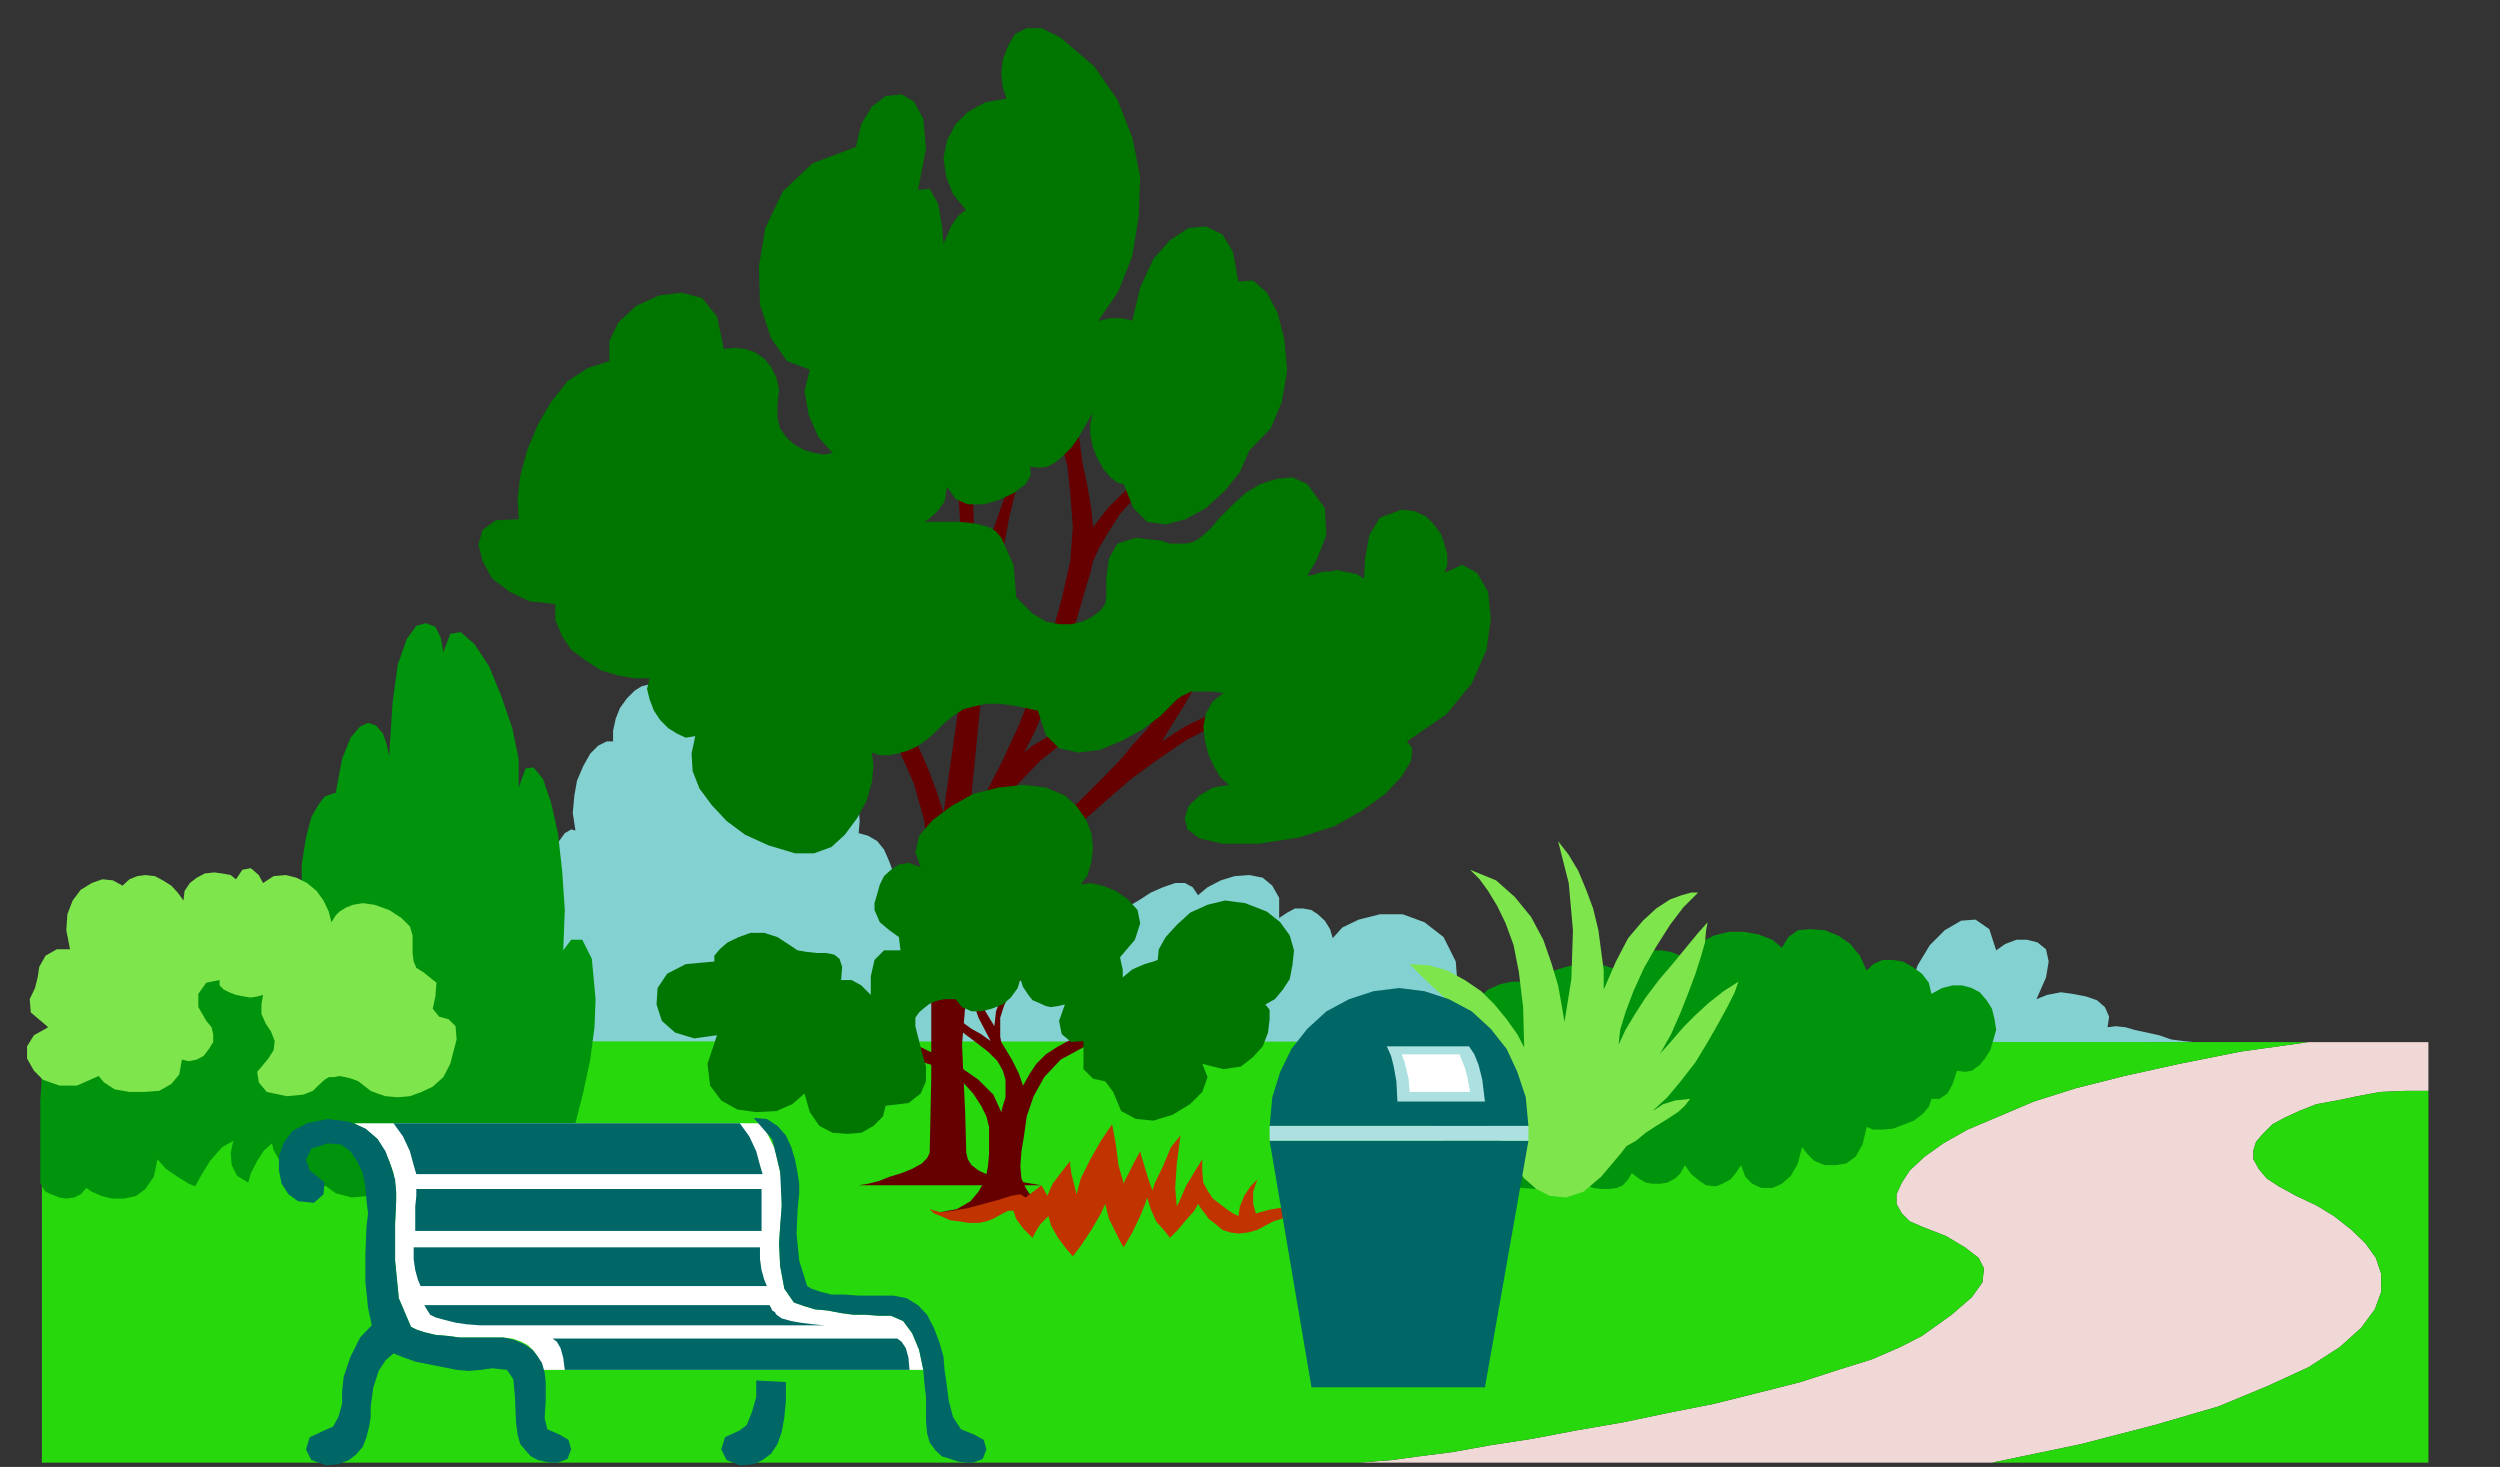 <?xml version="1.0" encoding="UTF-8" standalone="no"?>
<svg
   xmlns:ooo="http://xml.openoffice.org/svg/export"
   xmlns:dc="http://purl.org/dc/elements/1.1/"
   xmlns:cc="http://creativecommons.org/ns#"
   xmlns:rdf="http://www.w3.org/1999/02/22-rdf-syntax-ns#"
   xmlns:svg="http://www.w3.org/2000/svg"
   xmlns="http://www.w3.org/2000/svg"
   xmlns:sodipodi="http://sodipodi.sourceforge.net/DTD/sodipodi-0.dtd"
   xmlns:inkscape="http://www.inkscape.org/namespaces/inkscape"
   version="1.2"
   width="47.14mm"
   height="27.66mm"
   viewBox="0 0 4714 2766"
   preserveAspectRatio="xMidYMid"
   xml:space="preserve"
   id="svg124"
   sodipodi:docname="park.svg"
   style="fill-rule:evenodd;stroke-width:28.222;stroke-linejoin:round"
   inkscape:version="0.92.5 (2060ec1f9f, 2020-04-08)"><rect x="0" y="0" width="4714" height="2766" fill="#333333" stroke="none"/><sodipodi:namedview
   pagecolor="#ffffff"
   bordercolor="#666666"
   borderopacity="1"
   objecttolerance="10"
   gridtolerance="10"
   guidetolerance="10"
   inkscape:pageopacity="0"
   inkscape:pageshadow="2"
   inkscape:window-width="664"
   inkscape:window-height="487"
   id="namedview126"
   showgrid="false"
   inkscape:zoom="0.2102413"
   inkscape:cx="89.083465"
   inkscape:cy="52.270865"
   inkscape:window-x="0"
   inkscape:window-y="0"
   inkscape:window-maximized="0"
   inkscape:current-layer="svg124" />
 <defs
   class="ClipPathGroup"
   id="defs8">
  <clipPath
   id="presentation_clip_path"
   clipPathUnits="userSpaceOnUse">
   <rect
   x="0"
   y="0"
   width="21000"
   height="29700"
   id="rect2" />
  </clipPath>
  <clipPath
   id="presentation_clip_path_shrink"
   clipPathUnits="userSpaceOnUse">
   <rect
   x="21"
   y="29"
   width="20958"
   height="29641"
   id="rect5" />
  </clipPath>
 </defs>
 <defs
   class="TextShapeIndex"
   id="defs12">
  <g
   ooo:slide="id1"
   ooo:id-list="id3"
   id="g10" />
 </defs>
 <defs
   class="EmbeddedBulletChars"
   id="defs44">
  <g
   id="bullet-char-template-57356"
   transform="matrix(4.8828125e-4,0,0,-4.8828125e-4,0,0)">
   <path
   d="M 580,1141 1163,571 580,0 -4,571 Z"
   id="path14"
   inkscape:connector-curvature="0" />
  </g>
  <g
   id="bullet-char-template-57354"
   transform="matrix(4.8828125e-4,0,0,-4.8828125e-4,0,0)">
   <path
   d="M 8,1128 H 1137 V 0 H 8 Z"
   id="path17"
   inkscape:connector-curvature="0" />
  </g>
  <g
   id="bullet-char-template-10146"
   transform="matrix(4.8828125e-4,0,0,-4.8828125e-4,0,0)">
   <path
   d="M 174,0 602,739 174,1481 1456,739 Z M 1358,739 309,1346 659,739 Z"
   id="path20"
   inkscape:connector-curvature="0" />
  </g>
  <g
   id="bullet-char-template-10132"
   transform="matrix(4.8828125e-4,0,0,-4.8828125e-4,0,0)">
   <path
   d="M 2015,739 1276,0 H 717 l 543,543 H 174 v 393 h 1086 l -543,545 h 557 z"
   id="path23"
   inkscape:connector-curvature="0" />
  </g>
  <g
   id="bullet-char-template-10007"
   transform="matrix(4.8828125e-4,0,0,-4.8828125e-4,0,0)">
   <path
   d="m 0,-2 c -7,16 -16,29 -25,39 l 381,530 c -94,256 -141,385 -141,387 0,25 13,38 40,38 9,0 21,-2 34,-5 21,4 42,12 65,25 l 27,-13 111,-251 280,301 64,-25 24,25 c 21,-10 41,-24 62,-43 C 886,937 835,863 770,784 769,783 710,716 594,584 L 774,223 c 0,-27 -21,-55 -63,-84 l 16,-20 C 717,90 699,76 672,76 641,76 570,178 457,381 L 164,-76 c -22,-34 -53,-51 -92,-51 -42,0 -63,17 -64,51 -7,9 -10,24 -10,44 0,9 1,19 2,30 z"
   id="path26"
   inkscape:connector-curvature="0" />
  </g>
  <g
   id="bullet-char-template-10004"
   transform="matrix(4.8828125e-4,0,0,-4.8828125e-4,0,0)">
   <path
   d="M 285,-33 C 182,-33 111,30 74,156 52,228 41,333 41,471 c 0,78 14,145 41,201 34,71 87,106 158,106 53,0 88,-31 106,-94 l 23,-176 c 8,-64 28,-97 59,-98 l 735,706 c 11,11 33,17 66,17 42,0 63,-15 63,-46 V 965 c 0,-36 -10,-64 -30,-84 L 442,47 C 390,-6 338,-33 285,-33 Z"
   id="path29"
   inkscape:connector-curvature="0" />
  </g>
  <g
   id="bullet-char-template-9679"
   transform="matrix(4.8828125e-4,0,0,-4.8828125e-4,0,0)">
   <path
   d="M 813,0 C 632,0 489,54 383,161 276,268 223,411 223,592 c 0,181 53,324 160,431 106,107 249,161 430,161 179,0 323,-54 432,-161 108,-107 162,-251 162,-431 0,-180 -54,-324 -162,-431 C 1136,54 992,0 813,0 Z"
   id="path32"
   inkscape:connector-curvature="0" />
  </g>
  <g
   id="bullet-char-template-8226"
   transform="matrix(4.8828125e-4,0,0,-4.8828125e-4,0,0)">
   <path
   d="m 346,457 c -73,0 -137,26 -191,78 -54,51 -81,114 -81,188 0,73 27,136 81,188 54,52 118,78 191,78 73,0 134,-26 185,-79 51,-51 77,-114 77,-187 0,-75 -25,-137 -76,-188 -50,-52 -112,-78 -186,-78 z"
   id="path35"
   inkscape:connector-curvature="0" />
  </g>
  <g
   id="bullet-char-template-8211"
   transform="matrix(4.8828125e-4,0,0,-4.8828125e-4,0,0)">
   <path
   d="M -4,459 H 1135 V 606 H -4 Z"
   id="path38"
   inkscape:connector-curvature="0" />
  </g>
  <g
   id="bullet-char-template-61548"
   transform="matrix(4.8828125e-4,0,0,-4.8828125e-4,0,0)">
   <path
   d="m 173,740 c 0,163 58,303 173,419 116,115 255,173 419,173 163,0 302,-58 418,-173 116,-116 174,-256 174,-419 0,-163 -58,-303 -174,-418 C 1067,206 928,148 765,148 601,148 462,206 346,322 231,437 173,577 173,740 Z"
   id="path41"
   inkscape:connector-curvature="0" />
  </g>
 </defs>
 <g
   id="g49"
   transform="translate(-8143,-13467)">
  <g
   id="id2"
   class="Master_Slide">
   <g
   id="bg-id2"
   class="Background" />
   <g
   id="bo-id2"
   class="BackgroundObjects" />
  </g>
 </g>
 <g
   class="SlideGroup"
   id="g122"
   transform="translate(-8143,-13467)">
  <g
   id="g120">
   <g
   id="container-id1">
    <g
   id="id1"
   class="Slide"
   clip-path="url(#presentation_clip_path)">
     <g
   class="Page"
   id="g116">
      <g
   class="Graphic"
   id="g114">
       <g
   id="id3">
        <rect
   class="BoundingBox"
   x="8143"
   y="13467"
   width="4714"
   height="2766"
   id="rect51"
   style="fill:none;stroke:none" />
        <path
   d="m 11749,15361 -3,-36 13,-38 23,-38 28,-28 31,-18 27,-2 26,18 13,40 17,-12 21,-8 h 20 l 20,5 16,13 5,23 -5,30 -18,41 20,-8 26,-5 22,3 26,5 20,7 15,13 8,18 -3,20 16,-2 18,2 17,5 23,5 23,5 23,8 23,3 20,2 h -617 l -3,-15 3,-18 5,-18 10,-15 13,-13 15,-5 h 20 z"
   id="path53"
   inkscape:connector-curvature="0"
   style="fill:#84d1d1;stroke:none" />
        <path
   d="m 10118,15198 10,5 15,3 18,2 23,3 20,-3 20,-2 18,-8 15,-10 16,-13 20,-12 20,-13 23,-10 23,-8 h 18 l 15,8 10,15 18,-15 25,-13 26,-8 28,-2 25,5 18,15 13,23 v 38 l 15,-10 15,-8 h 15 l 16,3 12,8 13,12 10,16 5,17 18,-20 31,-15 40,-10 h 43 l 41,15 36,28 23,46 5,66 17,5 21,13 18,22 12,23 8,28 v 28 l -10,26 -23,20 15,20 8,31 v 33 l -10,35 -21,34 -30,25 -41,10 -51,-2 -12,12 -23,10 -26,6 h -28 l -30,-6 -28,-10 -23,-20 -18,-25 -15,30 -31,23 -38,15 -43,3 -43,-5 -33,-13 -26,-26 -7,-33 -15,26 -21,20 -25,13 -26,8 -25,2 -23,-2 -18,-11 -10,-17 -25,17 -26,16 -30,7 -26,5 h -25 l -23,-7 -15,-10 -8,-18 -20,12 -23,11 -25,10 -28,5 -26,2 h -25 l -23,-10 -18,-15 -33,13 h -33 l -30,-13 -26,-20 -18,-28 -7,-31 10,-28 28,-28 -15,-12 -16,-23 -15,-26 -7,-30 -5,-28 5,-28 12,-23 26,-18 20,-18 8,-28 v -30 -20 l 2,-16 10,-18 13,-17 20,-18 23,-10 23,-8 26,3 22,12 11,-23 20,-22 30,-21 39,-15 35,-5 36,2 30,18 z"
   id="path55"
   inkscape:connector-curvature="0"
   style="fill:#84d1d1;stroke:none" />
        <path
   d="m 9470,14741 -8,-16 -13,-10 -15,-5 h -15 l -18,8 -15,10 -10,15 -3,21 -8,-6 -12,3 -13,8 -15,15 -13,18 -8,20 -5,23 v 20 h -12 l -16,8 -15,15 -13,23 -12,28 -5,28 -3,33 5,33 -8,-2 -12,7 -13,18 -13,25 -12,33 -5,36 v 41 l 10,40 -18,21 -15,61 v 73 l 20,61 -18,16 -10,53 5,71 31,66 -5,11 v 15 l 7,18 15,20 23,18 31,15 40,8 49,-3 15,10 31,10 38,5 h 40 43 l 39,-7 30,-10 18,-13 23,8 30,5 36,2 35,-2 36,-8 28,-10 18,-13 5,-20 h 35 l 31,-23 25,-38 21,-51 10,-53 5,-54 -8,-46 -18,-33 3,-17 -3,-33 -5,-41 -7,-43 -10,-44 -13,-33 -18,-20 h -18 l 5,-20 v -26 l -2,-23 -8,-22 -10,-23 -13,-16 -17,-10 -18,-5 2,-23 -2,-25 -5,-26 -8,-22 -10,-23 -15,-21 -18,-17 -20,-11 -3,-23 -10,-28 -13,-25 -18,-23 -20,-20 -20,-15 -16,-5 -12,5 -8,-5 -13,-8 -12,-5 -18,-3 -15,-2 -16,5 -12,7 z"
   id="path57"
   inkscape:connector-curvature="0"
   style="fill:#84d1d1;stroke:none" />
        <path
   d="m 12722,15524 h -45 l -46,2 -43,8 -38,8 -39,7 -33,13 -28,13 -22,12 -18,18 -13,15 -5,16 v 17 l 10,18 15,18 23,15 33,18 38,18 33,20 33,26 26,25 20,28 10,30 v 34 l -12,33 -26,35 -40,36 -59,38 -76,35 -94,39 -120,35 -139,36 -168,35 h -1194 l 25,-2 38,-3 51,-7 63,-8 72,-13 78,-12 84,-16 87,-15 86,-18 86,-17 84,-21 79,-20 71,-23 64,-20 53,-23 41,-21 56,-40 38,-33 20,-28 3,-26 -10,-20 -26,-20 -35,-21 -46,-18 -23,-10 -15,-15 -10,-18 v -18 l 10,-22 15,-23 28,-26 35,-25 46,-26 59,-25 66,-28 79,-25 91,-23 104,-23 115,-23 129,-18 h 226 z"
   id="path59"
   inkscape:connector-curvature="0"
   style="fill:#efd8d6;stroke:none" />
        <path
   d="m 11767,15780 46,18 35,21 26,20 10,20 -3,26 -20,28 -38,33 -56,40 -41,21 -53,23 -64,20 -71,23 -79,20 -84,21 -86,17 -86,18 -87,15 -84,16 -78,12 -72,13 -63,8 -51,7 -38,3 -25,2 H 8222 v -795 l 4274,2 -129,18 -115,23 -104,23 -91,23 -79,25 -66,28 -59,25 -46,26 -35,25 -28,26 -15,23 -10,22 v 18 l 10,18 15,15 z"
   id="path61"
   inkscape:connector-curvature="0"
   style="fill:#26d80c;stroke:none" />
        <path
   d="m 11899,16225 h 823 v -701 h -45 l -46,2 -43,8 -38,8 -39,7 -33,13 -28,13 -22,12 -18,18 -13,15 -5,16 v 17 l 10,18 15,18 23,15 33,18 38,18 33,20 33,26 26,25 20,28 10,30 v 34 l -12,33 -26,35 -40,36 -59,38 -76,35 -94,39 -120,35 -139,36 z"
   id="path63"
   inkscape:connector-curvature="0"
   style="fill:#26d80c;stroke:none" />
        <path
   d="m 9292,14553 17,2 26,3 30,5 38,7 41,11 43,15 49,18 48,20 48,28 46,30 46,39 43,43 38,48 33,59 28,63 20,71 10,125 3,175 v 183 l -3,143 -5,10 -10,10 -18,10 -20,8 -23,7 -20,8 -20,5 -18,3 h 345 l -30,-5 -28,-6 -25,-5 -21,-5 -15,-7 -13,-10 -7,-11 -3,-12 -2,-74 -6,-130 11,-132 35,-89 15,-15 21,-23 23,-28 28,-31 30,-35 33,-36 38,-38 43,-38 44,-38 50,-36 51,-35 54,-28 58,-28 61,-18 64,-15 66,-5 -28,-5 -38,2 -44,5 -45,10 -51,16 -51,17 -48,23 -43,28 20,-33 25,-40 23,-41 23,-46 23,-41 18,-40 15,-33 8,-28 -41,66 -33,56 -33,48 -28,41 -26,35 -22,33 -26,28 -23,28 -30,31 -38,38 -44,43 -45,46 -43,41 -36,38 -28,28 -15,15 2,-36 5,-40 13,-46 23,-51 33,-51 51,-53 71,-56 91,-56 -20,8 -23,7 -28,13 -28,13 -30,15 -26,15 -22,13 -16,13 21,-41 20,-48 18,-49 20,-51 15,-45 13,-44 10,-35 8,-26 5,-22 13,-28 17,-28 21,-33 28,-31 33,-30 38,-26 43,-23 -18,5 -20,8 -23,8 -23,12 -28,16 -25,22 -28,28 -28,36 -3,-33 -7,-41 -10,-48 -8,-61 -3,-74 6,-86 15,-102 30,-117 -15,26 -18,28 -15,35 -13,36 -10,43 -8,46 -2,51 v 56 l -15,-23 -16,-21 -20,-20 -15,-23 -18,-20 -13,-21 -10,-22 -5,-23 3,43 15,41 20,38 21,28 10,12 12,18 13,20 10,26 10,33 11,41 5,50 5,64 -5,64 -16,71 -22,79 -28,81 -31,79 -33,71 -30,58 -28,46 2,-46 8,-81 10,-102 15,-114 18,-117 20,-107 21,-86 23,-54 -16,18 -15,31 -15,35 -15,41 -16,46 -10,43 -10,38 -5,36 -8,-112 -5,-148 -10,-145 -20,-119 5,41 v 56 l -3,53 -2,38 -23,-28 -28,-35 -33,-44 -31,-48 -30,-46 -23,-45 -18,-41 -7,-31 2,33 15,44 21,45 25,51 31,49 28,45 28,41 20,33 28,112 10,191 -10,223 -28,196 -13,-41 -15,-40 -18,-41 -20,-41 -18,-38 -18,-33 -12,-28 -13,-18 -13,-23 -20,-40 -23,-51 -23,-53 -23,-56 -20,-51 -13,-41 -8,-25 6,28 10,35 10,46 15,46 15,51 18,45 15,41 16,36 -23,-16 -23,-17 -25,-18 -23,-18 -21,-15 -23,-16 -17,-10 -18,-7 -31,-18 -33,-31 -35,-43 -36,-48 -33,-48 -28,-49 -23,-40 -12,-31 7,28 13,33 18,38 20,38 23,41 25,41 26,35 28,31 -21,-5 -28,-5 -30,-5 -33,-6 h -33 -31 -25 z"
   id="path65"
   inkscape:connector-curvature="0"
   style="fill:#660000;stroke:none" />
        <path
   d="m 10041,13653 -7,-21 -3,-25 3,-28 10,-26 13,-22 22,-11 h 28 l 36,18 63,54 44,63 28,71 15,74 -3,76 -12,74 -26,66 -38,56 23,-5 h 20 l 16,3 5,2 15,-63 25,-54 31,-35 35,-23 33,-3 31,15 20,33 10,56 28,-2 26,23 20,38 13,51 5,58 -10,59 -21,50 -40,41 -18,41 -28,35 -36,33 -38,21 -38,10 -35,-5 -26,-26 -18,-45 -12,-3 -13,-10 -13,-15 -12,-21 -8,-20 -5,-23 v -23 l 5,-20 -15,25 -13,23 -13,18 -15,15 -15,13 -15,8 -16,2 -17,-2 2,15 -10,18 -23,17 -28,13 -28,8 h -30 l -23,-10 -16,-23 -5,28 -15,20 -15,13 -8,5 h 23 20 23 l 21,2 17,3 18,5 13,8 10,12 23,51 3,33 2,28 31,31 25,15 25,5 h 23 l 21,-5 17,-8 16,-12 10,-13 2,-15 v -33 l 5,-38 16,-28 35,-11 23,3 23,2 18,6 h 15 15 l 13,-3 10,-5 10,-8 13,-12 18,-21 23,-23 25,-23 28,-17 31,-10 30,-3 28,13 33,45 3,51 -18,46 -18,31 15,-3 13,-5 h 13 l 15,-3 13,3 12,2 13,3 13,8 2,-38 8,-44 20,-33 41,-15 25,3 21,10 15,15 13,18 7,20 5,18 v 20 l -5,15 33,-15 28,15 21,36 5,51 -8,58 -28,64 -48,58 -74,51 10,13 -2,23 -18,30 -31,33 -43,31 -53,30 -66,21 -76,12 h -69 l -43,-10 -23,-17 -5,-21 7,-23 21,-20 25,-15 31,-5 -16,-13 -12,-20 -11,-23 -7,-28 -3,-26 5,-25 13,-23 20,-15 -20,-3 h -15 -15 -11 l -10,5 -7,3 -10,7 -8,8 -23,23 -33,25 -38,21 -43,18 -41,5 -36,-8 -25,-25 -15,-46 -23,-5 -26,-5 -25,-3 h -23 l -23,5 -20,5 -20,13 -18,15 -18,18 -15,13 -18,12 -18,8 -18,5 -17,3 h -16 l -15,-5 3,25 -3,31 -10,35 -18,33 -23,31 -25,23 -33,12 h -36 l -50,-15 -44,-20 -35,-26 -28,-30 -23,-31 -13,-33 -2,-33 7,-33 -18,3 -17,-8 -16,-10 -15,-15 -12,-18 -8,-21 -5,-20 5,-20 h -28 l -31,-5 -33,-10 -28,-18 -28,-21 -17,-25 -13,-31 v -30 l -48,-5 -38,-18 -33,-25 -18,-33 -8,-31 8,-28 25,-18 43,-2 -2,-38 5,-44 13,-48 20,-48 25,-43 31,-39 38,-25 41,-13 v -38 l 17,-35 33,-31 44,-20 43,-5 38,10 28,35 13,61 20,-2 20,2 18,6 18,12 13,16 10,20 5,23 -3,28 v 25 l 5,20 13,18 15,13 18,10 18,5 18,3 17,-3 -27,-30 -18,-41 -8,-46 10,-40 -43,-16 -30,-43 -21,-63 -2,-72 12,-73 33,-69 56,-53 82,-31 10,-43 20,-33 26,-20 30,-3 23,13 18,33 5,56 -15,78 22,-2 16,28 7,41 3,35 15,-35 13,-18 10,-8 5,-2 -25,-31 -13,-33 -5,-36 7,-33 16,-30 23,-23 33,-18 z"
   id="path67"
   inkscape:connector-curvature="0"
   style="fill:#007500;stroke:none" />
        <path
   d="m 9896,15290 v 13 15 l 6,18 5,15 10,20 15,18 20,20 28,21 26,20 18,18 10,18 5,17 v 18 15 l -5,16 -3,12 -15,-33 -28,-28 -33,-23 -38,-20 -41,-20 -38,-23 -36,-25 -25,-34 8,23 15,23 20,21 23,15 -20,-3 -26,-5 -30,-5 -33,-8 -31,-7 -30,-10 -23,-10 -15,-13 7,10 16,13 20,10 25,13 31,12 35,10 41,8 43,8 41,10 35,15 28,18 21,23 15,23 10,20 5,20 v 16 15 20 l -2,23 -5,25 -13,23 -15,18 -26,15 -33,6 15,2 h 13 l 13,-2 h 13 l 12,-3 h 10 l 8,-3 8,-2 10,-3 15,3 20,2 23,3 23,3 23,2 h 20 l 18,-2 -20,-3 -18,-8 -18,-7 -15,-13 -10,-15 -8,-18 -2,-23 2,-28 5,-30 5,-36 13,-38 20,-36 31,-33 46,-25 63,-18 82,-8 -11,-2 -15,-3 h -18 -20 l -18,3 -15,2 -15,3 -8,2 18,-7 23,-10 28,-16 30,-15 31,-15 25,-15 18,-16 13,-15 -16,8 -20,12 -25,16 -31,15 -30,15 -28,16 -26,10 -18,7 -15,5 -18,8 -20,10 -18,10 -20,13 -18,18 -12,18 -13,23 -8,-23 -13,-26 -12,-20 -8,-13 -2,-10 v -15 -21 l 7,-22 10,-23 18,-23 26,-21 35,-15 -13,3 -17,5 -18,7 -15,13 -18,18 -13,20 -10,26 -3,28 -17,-28 -13,-56 v -69 l 28,-74 -15,18 -13,23 -10,28 -5,31 -3,35 5,38 13,38 23,44 -18,-13 -18,-10 -18,-13 -15,-15 -15,-18 -13,-18 -10,-25 z"
   id="path69"
   inkscape:connector-curvature="0"
   style="fill:#660000;stroke:none" />
        <path
   d="m 9945,15351 h -10 -11 l -10,2 -10,3 -10,5 -10,8 -8,7 -7,10 v 16 l 5,20 7,28 8,28 v 28 l -10,23 -23,18 -43,5 -5,20 -18,18 -23,13 -26,2 -28,-2 -25,-13 -18,-26 -10,-35 -23,20 -30,13 -38,2 -36,-5 -30,-17 -21,-28 -5,-41 18,-54 -43,6 -36,-11 -25,-22 -10,-31 2,-31 18,-27 35,-18 54,-5 v -11 l 10,-12 15,-13 21,-10 22,-8 h 26 l 25,8 23,15 15,10 18,3 18,2 h 18 l 15,3 10,8 5,15 -2,25 h 20 l 18,10 13,13 5,5 v -35 l 7,-31 18,-18 h 31 l -3,-25 -18,-13 -18,-15 -10,-23 v -13 l 5,-17 5,-18 8,-16 13,-12 15,-10 18,-3 23,8 -10,-28 7,-31 26,-30 35,-26 41,-23 48,-12 46,-5 43,5 36,15 22,20 18,26 10,25 3,28 -3,26 -7,25 -13,18 18,-3 23,5 25,10 23,16 18,20 5,25 -10,31 -28,33 2,10 3,13 v 10 5 l 18,-15 23,-10 17,-5 8,-3 2,-20 13,-23 21,-23 25,-23 33,-15 33,-8 38,5 41,16 25,20 18,25 8,28 -3,28 -5,26 -13,20 -15,18 -18,10 8,10 v 18 l -3,25 -10,26 -18,20 -23,18 -33,5 -40,-10 10,25 -10,28 -23,23 -33,20 -36,11 -33,-3 -28,-15 -15,-36 -15,-20 -23,-5 -18,-18 v -53 l -23,2 -18,-15 -5,-25 11,-31 -13,3 -13,2 -10,-2 -13,-6 -12,-5 -8,-10 -10,-15 -5,-15 -5,17 -13,18 -15,13 -21,8 -20,5 h -18 l -18,-8 z"
   id="path71"
   inkscape:connector-curvature="0"
   style="fill:#007500;stroke:none" />
        <path
   d="m 10120,15760 5,18 13,23 15,20 13,15 15,-20 20,-30 18,-31 8,-18 7,28 13,26 10,20 5,8 16,-28 15,-31 10,-25 3,-10 7,22 10,23 16,18 10,13 15,-15 15,-18 16,-18 7,-13 5,8 8,10 7,10 13,10 13,11 15,5 15,2 18,-2 18,-5 15,-8 15,-8 16,-5 12,-5 13,-5 h 10 l 8,3 -10,-5 -10,-6 -13,-2 h -15 l -13,2 -13,3 -10,3 -8,2 -5,-18 v -23 l 5,-15 3,-8 -13,13 -12,18 -8,20 -3,18 -10,-5 -12,-8 -13,-10 -13,-10 -10,-15 -8,-15 -2,-21 v -23 l -13,21 -18,30 -12,28 -5,10 -3,-35 3,-46 5,-38 2,-15 -18,22 -15,36 -15,31 -5,15 -8,-23 -7,-23 -6,-20 -2,-8 -10,18 -10,20 -8,15 -3,8 -10,-35 -5,-39 -5,-28 -2,-10 -21,31 -20,35 -18,36 -8,30 -5,-20 -5,-20 -2,-15 v -8 l -18,23 -15,20 -8,18 -2,5 -11,-20 -30,23 -10,-6 -18,3 -25,8 -26,7 -30,8 -28,5 -23,3 -21,-6 8,8 13,5 18,8 17,2 18,3 h 18 l 15,-3 13,-5 18,-10 10,-5 h 7 3 l 5,15 13,18 13,13 5,5 5,-10 10,-16 10,-10 z"
   id="path73"
   inkscape:connector-curvature="0"
   style="fill:#c13300;stroke:none" />
        <path
   d="m 8979,14697 -5,-28 -10,-20 -18,-7 -18,5 -18,25 -17,48 -10,74 -6,99 -5,-23 -7,-20 -13,-15 -15,-5 -15,7 -18,21 -16,40 -12,64 -8,2 -13,5 -12,16 -13,23 -10,38 -8,51 v 68 l 5,89 -2,-2 -8,-8 -13,-2 -10,7 -10,20 -5,41 v 69 l 10,101 18,102 23,69 25,43 31,23 30,8 31,-3 25,-5 26,-5 22,10 36,10 41,8 45,5 h 46 l 41,-8 35,-12 21,-23 10,-3 13,-25 15,-38 15,-51 15,-59 13,-61 8,-61 2,-53 -7,-76 -18,-36 h -21 l -15,20 3,-76 -5,-74 -8,-71 -13,-58 -15,-44 -18,-22 -15,2 -13,36 v -54 l -12,-58 -21,-61 -23,-56 -27,-41 -26,-23 -20,3 z"
   id="path75"
   inkscape:connector-curvature="0"
   style="fill:#00930c;stroke:none" />
        <path
   d="m 8420,15239 -13,-8 h -23 -22 l -26,8 -23,10 -18,13 -10,18 v 23 l -30,12 -18,36 -8,43 13,38 -13,23 -7,41 -3,46 v 40 33 31 28 23 l 3,7 7,10 11,5 15,6 13,2 15,-2 12,-6 11,-12 10,7 18,8 20,5 h 23 l 23,-5 17,-13 16,-23 7,-33 16,18 22,15 21,13 12,5 11,-20 17,-28 23,-26 21,-12 -5,23 2,23 10,20 21,13 5,-18 12,-23 13,-20 15,-13 3,13 10,17 15,21 18,17 20,16 18,5 18,-10 15,-23 5,12 16,8 17,5 h 23 l 21,-5 20,-8 15,-12 10,-15 10,5 h 18 l 23,-5 23,-13 18,-15 12,-26 3,-30 -13,-38 5,-21 v -25 l -2,-31 -5,-30 -13,-28 -18,-23 -25,-15 -33,-3 -3,-20 -10,-23 -18,-20 -23,-18 -27,-10 -31,-6 -33,8 -36,20 3,-17 2,-18 v -20 l -5,-21 -15,-18 -25,-17 -38,-11 -54,-7 h -40 l -39,5 -30,7 -23,11 -20,12 -10,13 -8,13 z"
   id="path77"
   inkscape:connector-curvature="0"
   style="fill:#00930c;stroke:none" />
        <path
   d="m 11210,15308 -20,-13 -23,-8 -23,-2 h -25 l -23,5 -23,7 -18,11 -12,15 -23,-5 h -26 l -23,5 -22,10 -18,15 -13,21 -5,23 2,27 -33,6 -25,20 -15,33 -5,43 5,46 15,43 31,36 43,28 7,12 18,11 26,7 30,3 31,2 30,-2 23,-8 18,-10 15,10 18,8 15,2 h 15 l 15,-2 11,-5 10,-11 7,-12 13,10 13,8 13,2 h 15 l 13,-2 15,-8 10,-10 8,-15 12,17 16,13 12,8 18,2 13,-5 15,-8 10,-12 10,-15 8,22 13,13 17,8 h 21 l 18,-8 17,-15 13,-23 8,-31 10,13 13,13 20,8 h 20 l 20,-3 18,-13 13,-23 8,-33 12,5 h 18 l 20,-2 21,-8 18,-7 17,-13 11,-13 5,-15 h 15 l 15,-10 10,-18 8,-25 15,2 13,-2 15,-11 10,-12 10,-16 5,-17 6,-21 -3,-20 -5,-20 -10,-16 -13,-15 -15,-8 -18,-5 h -18 l -20,5 -20,11 -5,-21 -13,-17 -18,-13 -18,-10 -20,-3 h -18 l -18,8 -12,12 -13,-28 -18,-22 -23,-16 -25,-10 -28,-2 -23,2 -18,13 -12,20 -18,-15 -26,-10 -28,-5 h -28 l -28,7 -22,11 -18,17 -10,21 -13,-11 -18,-7 -18,-3 h -20 l -18,5 -15,11 -10,12 z"
   id="path79"
   inkscape:connector-curvature="0"
   style="fill:#00930c;stroke:none" />
        <path
   d="m 8489,15165 -11,-15 -12,-13 -16,-10 -15,-8 -18,-2 -15,2 -15,6 -13,12 -18,-10 -20,-2 -20,7 -21,13 -15,20 -10,26 -2,30 7,36 h -25 l -21,12 -12,21 -3,20 -5,20 -10,21 2,25 33,28 -27,15 -13,21 v 23 l 13,23 17,17 31,11 h 33 l 41,-18 10,12 20,13 28,5 h 28 l 28,-2 23,-13 15,-18 5,-28 13,3 15,-3 13,-7 10,-13 8,-13 v -15 l -3,-13 -10,-12 -15,-26 v -25 l 15,-21 25,-5 v 10 l 8,8 10,5 13,5 15,3 13,2 12,-2 11,-3 -3,18 v 18 l 8,18 10,15 7,18 -2,17 -10,16 -10,12 -11,13 3,20 15,18 38,8 31,-3 18,-7 10,-10 12,-11 8,-5 h 10 l 10,-2 11,2 12,3 13,5 10,8 13,10 13,5 15,5 23,2 23,-2 22,-8 21,-10 20,-18 13,-25 12,-46 -2,-25 -13,-13 -18,-5 -12,-15 5,-23 2,-26 -25,-20 -13,-8 -5,-12 -2,-16 v -15 -18 l -5,-17 -16,-16 -23,-15 -28,-10 -22,-3 -18,3 -13,5 -13,8 -7,7 -5,8 -3,5 -5,-20 -10,-21 -13,-18 -18,-15 -20,-10 -20,-5 -23,2 -20,13 -8,-15 -15,-13 -16,3 -12,18 -10,-8 -16,-3 -15,-2 -18,2 -15,8 -13,10 -10,15 z"
   id="path81"
   inkscape:connector-curvature="0"
   style="fill:#7fe54c;stroke:none" />
        <path
   d="m 11093,15394 -5,-30 -7,-39 -13,-43 -15,-43 -23,-43 -31,-38 -35,-31 -49,-20 18,18 16,22 17,28 16,33 15,41 10,51 8,66 2,76 -13,-25 -20,-28 -23,-28 -25,-25 -31,-21 -33,-18 -35,-10 -36,-2 23,23 23,22 25,23 26,28 25,31 20,38 16,43 10,51 -20,-20 -21,-16 -18,-15 -17,-10 -16,-8 -12,-5 -8,-2 h -2 l 7,23 15,20 18,23 20,20 21,21 20,20 15,20 13,21 15,28 18,25 23,20 25,13 31,3 33,-11 33,-28 38,-45 10,-13 18,-10 18,-15 20,-13 21,-13 20,-13 13,-12 10,-13 -28,3 -23,7 -15,10 -5,3 28,-26 25,-30 28,-36 23,-38 20,-35 18,-33 13,-26 7,-20 -28,18 -28,22 -25,23 -23,23 -18,21 -15,17 -10,11 -3,5 23,-41 18,-41 15,-38 13,-35 10,-31 8,-28 2,-23 3,-15 -18,20 -23,28 -23,28 -28,33 -25,33 -20,31 -18,30 -13,28 3,-28 10,-33 15,-40 20,-44 23,-40 26,-41 25,-33 28,-28 h -13 l -18,5 -22,8 -26,17 -25,23 -28,33 -23,44 -23,53 v -36 l -5,-38 -5,-38 -10,-41 -13,-35 -15,-36 -18,-30 -20,-26 20,79 8,89 -3,92 z"
   id="path83"
   inkscape:connector-curvature="0"
   style="fill:#7fe54c;stroke:none" />
        <path
   d="m 9170,16050 h 714 v 0 l -8,-38 -13,-31 -17,-23 -23,-10 h -23 l -26,-2 h -22 l -23,-3 -26,-5 -23,-2 -20,-6 -20,-7 -18,-26 -8,-43 -2,-43 2,-31 3,-35 v -54 l -13,-58 -23,-46 -2,-2 h -765 -3 l 23,12 21,18 12,21 10,20 8,23 3,20 2,18 v 15 l -2,43 v 69 l 7,71 23,54 10,5 15,5 21,5 23,2 23,3 h 20 20 18 23 l 18,2 17,6 13,7 10,10 8,11 5,12 5,15 z"
   id="path85"
   inkscape:connector-curvature="0"
   style="fill:#ffffff;stroke:none" />
        <path
   d="m 8705,15732 -18,-13 -13,-20 -5,-25 v -26 l 8,-25 17,-23 28,-15 39,-8 40,5 31,13 23,20 15,23 10,28 8,25 2,23 v 18 l -2,43 v 69 l 7,71 23,54 10,5 15,5 21,5 23,2 23,3 h 20 20 18 25 l 21,5 18,8 15,10 10,13 8,12 5,18 2,18 v 35 l -2,33 5,21 23,10 17,10 5,18 -7,18 -18,7 h -13 l -12,-2 -13,-3 -13,-7 -10,-11 -10,-12 -5,-18 -3,-23 -2,-48 -3,-33 -12,-18 -28,-3 -21,3 -23,2 -23,-2 -25,-5 -25,-5 -26,-5 -23,-8 -20,-8 -15,13 -13,20 -10,31 -5,36 v 20 l -3,18 -5,20 -7,18 -13,15 -13,10 -20,8 -23,2 -28,-10 -10,-20 7,-23 28,-13 16,-7 10,-18 7,-25 v -23 l 3,-28 13,-38 18,-36 22,-23 -7,-33 -5,-48 v -54 l 2,-51 3,-25 -3,-25 -2,-26 -5,-25 -11,-23 -12,-18 -18,-13 -25,-2 -31,10 -10,20 7,21 13,10 15,13 -2,22 -18,16 z"
   id="path87"
   inkscape:connector-curvature="0"
   style="fill:#006666;stroke:none" />
        <path
   d="m 9640,15923 20,7 20,6 23,2 26,5 23,3 h 22 l 26,2 h 23 l 23,10 17,23 13,31 8,38 2,25 3,26 v 23 23 l 2,22 5,18 11,15 12,11 16,5 15,5 15,2 h 13 l 18,-7 7,-18 -5,-18 -18,-10 -25,-10 -15,-23 -8,-31 -5,-38 -3,-20 -2,-25 -8,-28 -10,-26 -13,-25 -17,-18 -21,-13 -25,-5 h -18 -23 -25 l -26,-2 h -25 l -20,-5 -18,-6 -8,-5 -15,-48 -5,-51 2,-46 3,-30 v -18 l -3,-20 -5,-26 -7,-23 -10,-22 -16,-18 -20,-13 -25,-2 35,40 15,61 3,64 -3,40 -2,31 2,43 8,43 z"
   id="path89"
   inkscape:connector-curvature="0"
   style="fill:#006666;stroke:none" />
        <path
   d="m 9625,16073 v 35 l -3,31 -5,28 -8,23 -12,18 -16,12 -17,8 -26,2 -25,-10 -10,-20 7,-23 28,-13 13,-10 10,-25 8,-28 v -31 z"
   id="path91"
   inkscape:connector-curvature="0"
   style="fill:#006666;stroke:none" />
        <path
   d="m 9581,15681 -5,-17 -7,-26 -13,-28 -18,-25 h -653 l 18,25 13,28 7,26 5,17 z"
   id="path93"
   inkscape:connector-curvature="0"
   style="fill:#006666;stroke:none" />
        <path
   d="m 9579,15788 v -23 -23 -20 -13 h -651 v 13 l -2,20 v 23 23 z"
   id="path95"
   inkscape:connector-curvature="0"
   style="fill:#006666;stroke:none" />
        <path
   d="m 9589,15892 -5,-12 -5,-18 -3,-21 v -22 h -653 v 22 l 3,21 5,18 5,12 z"
   id="path97"
   inkscape:connector-curvature="0"
   style="fill:#006666;stroke:none" />
        <path
   d="m 9757,15966 h -18 -20 -21 l -23,-2 -23,-3 -17,-3 -18,-5 -10,-7 -3,-5 -5,-3 -2,-5 -3,-5 h -651 l 3,5 3,5 2,3 3,5 10,5 18,5 20,5 20,3 26,2 h 20 20 18 z"
   id="path99"
   inkscape:connector-curvature="0"
   style="fill:#006666;stroke:none" />
        <path
   d="m 9858,16050 -2,-23 -5,-18 -8,-12 -8,-6 h -650 l 8,6 7,12 5,18 3,23 z"
   id="path101"
   inkscape:connector-curvature="0"
   style="fill:#006666;stroke:none" />
        <path
   d="m 10943,16083 82,-465 h -488 l 79,465 z"
   id="path103"
   inkscape:connector-curvature="0"
   style="fill:#006666;stroke:none" />
        <path
   d="m 10781,15330 -48,6 -46,15 -43,23 -36,33 -30,38 -21,43 -15,48 -5,54 h 488 l -5,-54 -16,-48 -20,-43 -30,-38 -36,-33 -43,-23 -46,-15 z"
   id="path105"
   inkscape:connector-curvature="0"
   style="fill:#006666;stroke:none" />
        <path
   d="m 10758,15440 h 155 l 10,15 8,20 7,28 5,41 h -165 l -2,-38 -5,-28 -5,-20 z"
   id="path107"
   inkscape:connector-curvature="0"
   style="fill:#ade0e0;stroke:none" />
        <path
   d="m 11025,15590 h -488 v 28 h 488 z"
   id="path109"
   inkscape:connector-curvature="0"
   style="fill:#ade0e0;stroke:none" />
        <path
   d="m 10786,15455 h 109 l 5,13 5,12 5,18 5,28 h -114 l -2,-25 -5,-21 -3,-12 z"
   id="path111"
   inkscape:connector-curvature="0"
   style="fill:#ffffff;stroke:none" />
       </g>
      </g>
     </g>
    </g>
   </g>
  </g>
 </g>
</svg>